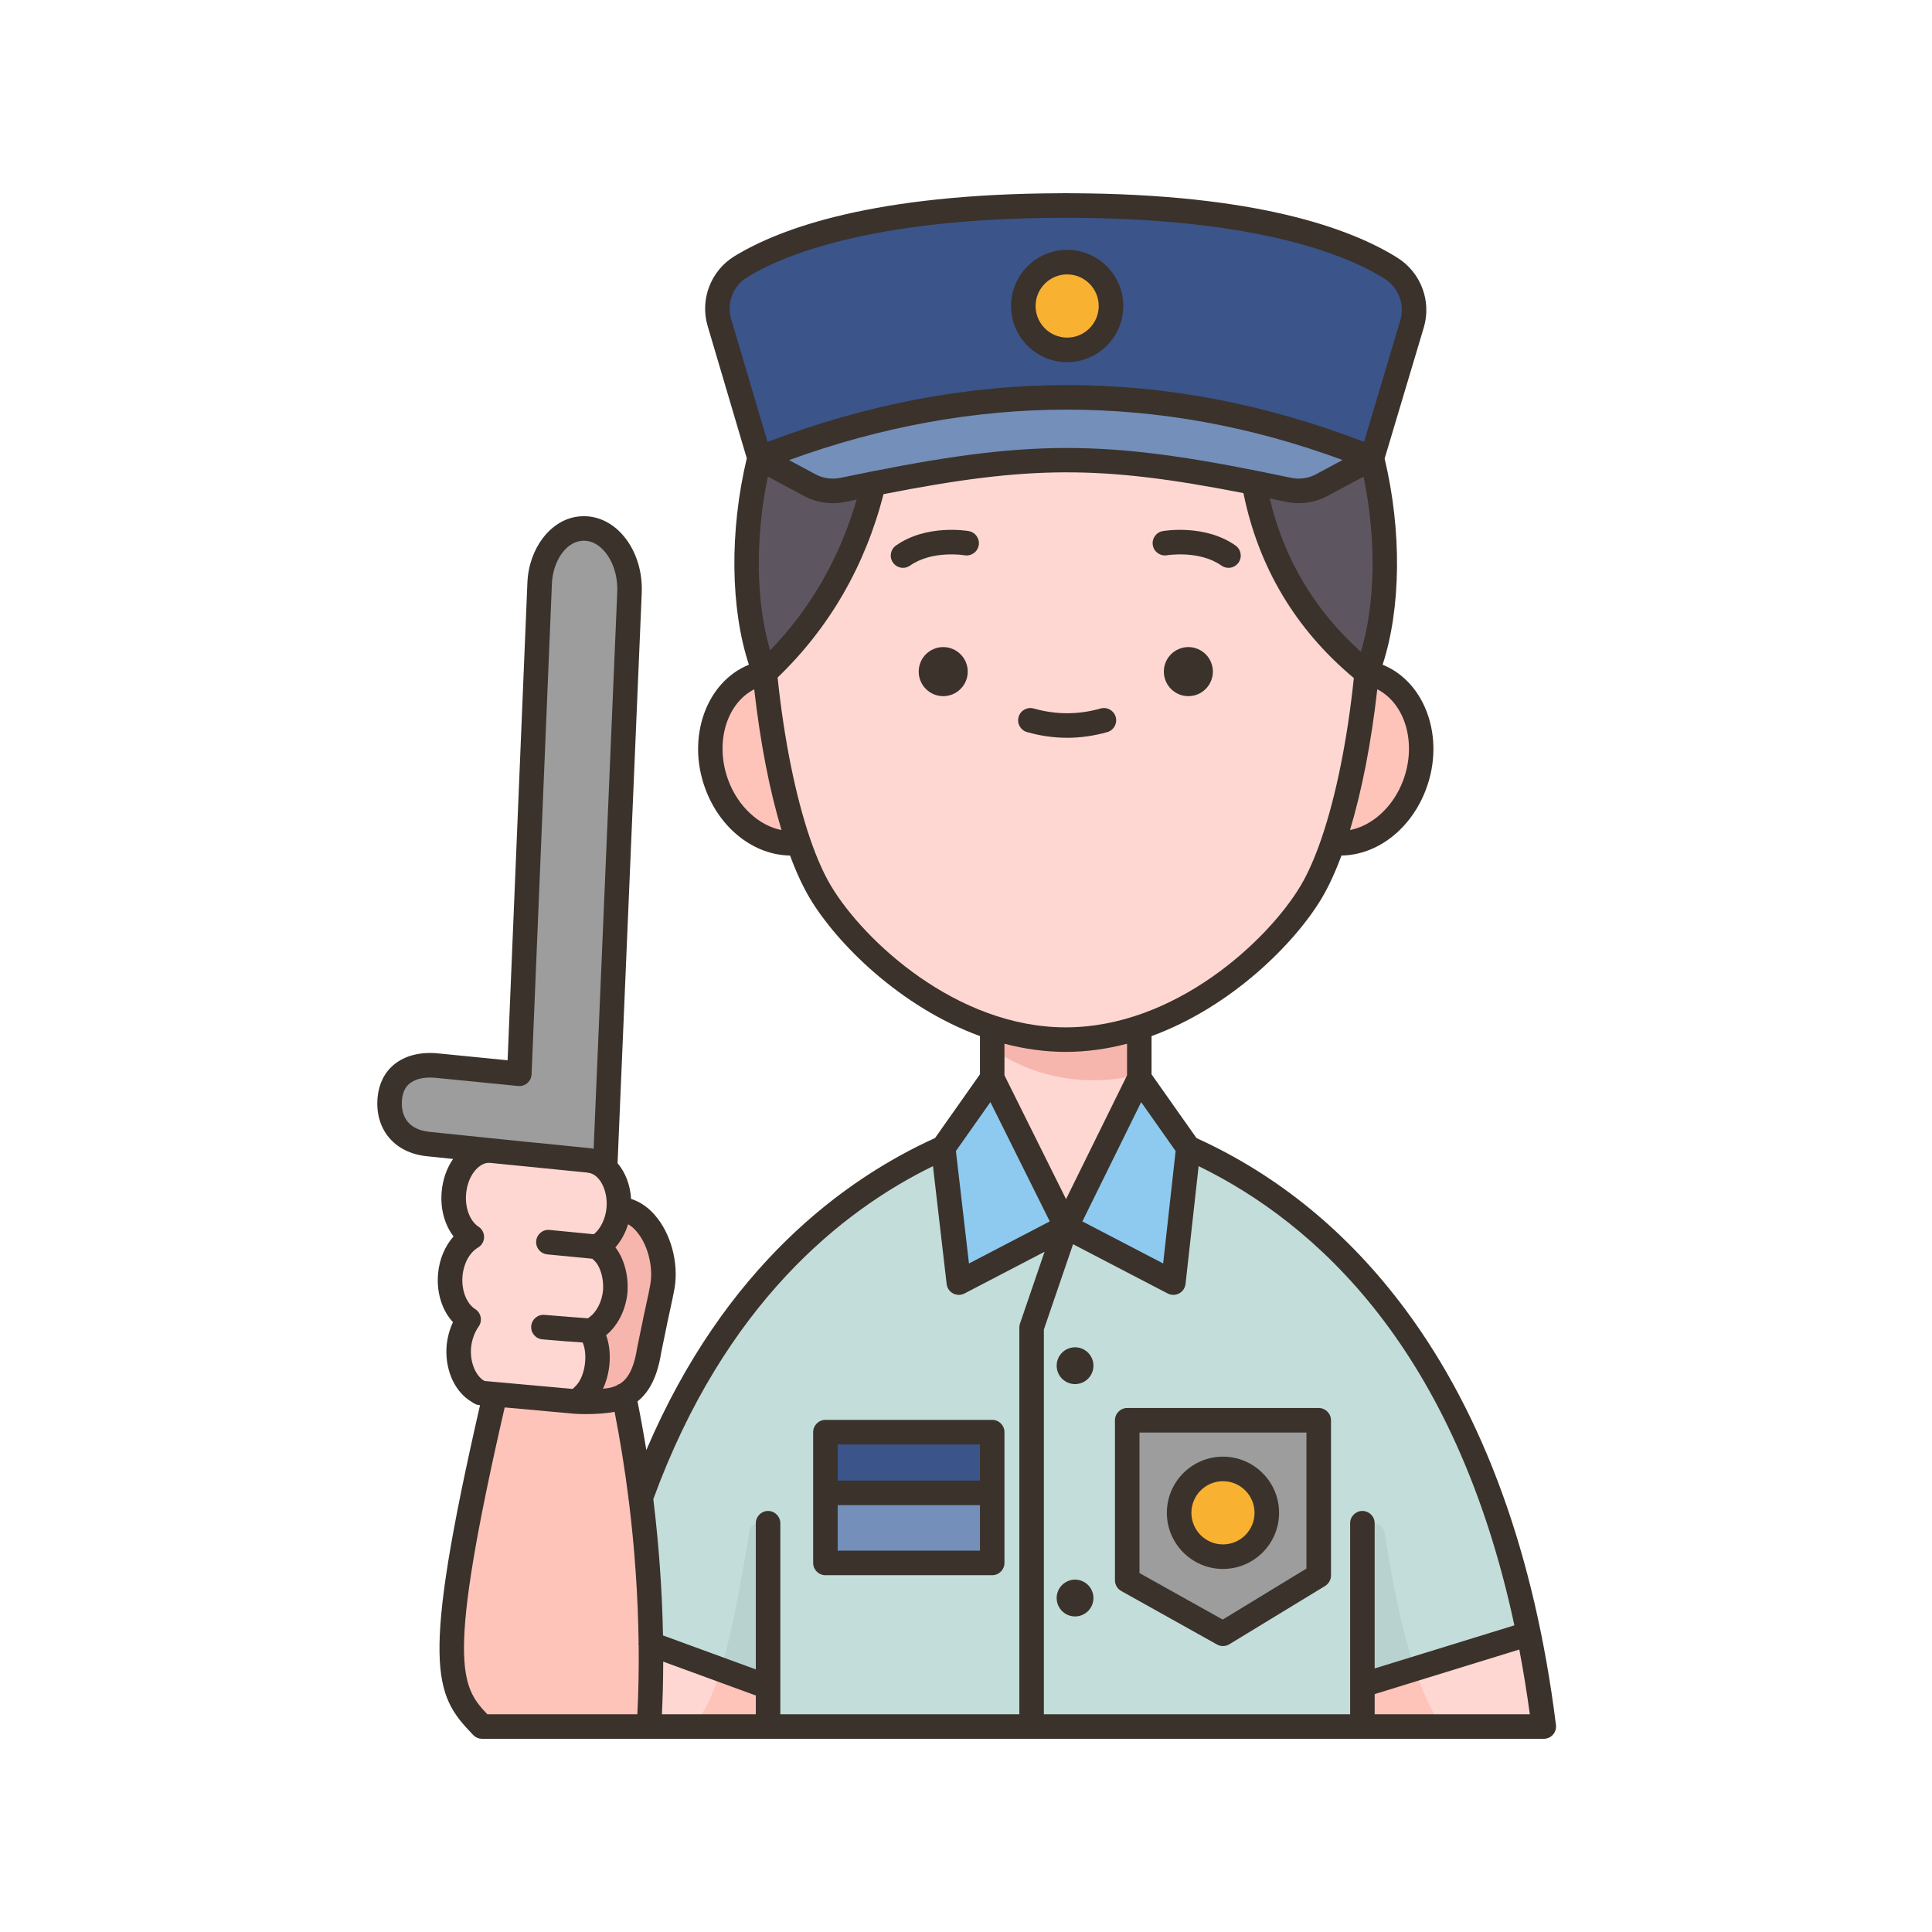 <svg xmlns="http://www.w3.org/2000/svg" xmlns:xlink="http://www.w3.org/1999/xlink" width="400" zoomAndPan="magnify" viewBox="0 0 300 300" height="400" preserveAspectRatio="xMidYMid meet" version="1.0"><defs><clipPath id="6d7d56f823"><path d="M 58.051 30 L 241.801 30 L 241.801 270 L 58.051 270 Z M 58.051 30 " clip-rule="nonzero"/></clipPath></defs><path fill="#c3ddda" d="M 184.523 178.227 C 169.016 167.211 156.855 169.273 146.457 178.227 C 131.539 184.875 111.391 199.684 99.492 232.562 C 95.957 239.57 92.875 246.73 101.074 255.285 C 103.258 263.848 110.273 267.062 119.266 268.094 L 211.551 268.094 L 211.551 268.066 C 226.688 267.586 234.789 262.465 237.363 253.695 C 227.551 205.719 202.328 186.16 184.523 178.227 Z M 184.523 178.227 " fill-opacity="1" fill-rule="nonzero"/><path fill="#738fba" d="M 117.941 71.141 C 126.781 137.422 203.383 127.293 213.035 71.141 C 180.996 51.758 149.297 51.789 117.941 71.141 Z M 117.941 71.141 " fill-opacity="1" fill-rule="nonzero"/><path fill="#5d5560" d="M 213.035 71.141 C 216.117 83.637 215.473 96.301 212.223 104.473 L 212.211 104.473 C 198.457 101.762 191.215 93.383 194.695 74.953 C 196.418 75.293 198.203 75.66 200.07 76.059 C 201.828 76.43 203.672 76.172 205.262 75.32 Z M 213.035 71.141 " fill-opacity="1" fill-rule="nonzero"/><path fill="#5d5560" d="M 130.895 76.062 C 132.535 75.719 134.117 75.395 135.652 75.094 C 138.902 90.727 133.918 100.855 118.77 104.473 L 118.758 104.473 C 115.492 96.301 114.844 83.613 117.926 71.105 L 117.941 71.141 L 125.719 75.324 C 127.305 76.172 129.137 76.43 130.895 76.062 Z M 130.895 76.062 " fill-opacity="1" fill-rule="nonzero"/><path fill="#f9b132" d="M 189.898 228.094 C 193.66 228.094 196.711 231.148 196.711 234.91 C 196.711 238.672 193.66 241.719 189.898 241.719 C 186.141 241.719 183.098 238.672 183.098 234.91 C 183.098 231.148 186.141 228.094 189.898 228.094 Z M 189.898 228.094 " fill-opacity="1" fill-rule="nonzero"/><path fill="#9c9d9c" d="M 204.77 220.539 L 204.77 244.637 L 189.898 253.695 L 175.031 245.387 L 175.031 220.539 Z M 196.711 234.91 C 196.711 231.148 193.66 228.094 189.898 228.094 C 186.141 228.094 183.098 231.148 183.098 234.91 C 183.098 238.672 186.141 241.719 189.898 241.719 C 193.66 241.719 196.711 238.672 196.711 234.91 Z M 196.711 234.91 " fill-opacity="1" fill-rule="nonzero"/><path fill="#8ecaef" d="M 154.07 167.43 C 160.68 173.09 164.984 180.426 165.543 190.488 L 148.887 199.16 L 146.457 178.227 Z M 154.07 167.43 " fill-opacity="1" fill-rule="nonzero"/><path fill="#8ecaef" d="M 176.91 167.43 L 184.523 178.223 L 184.523 178.227 L 182.195 199.16 L 165.543 190.488 C 164.008 179.914 169.098 172.93 176.91 167.43 Z M 176.91 167.43 " fill-opacity="1" fill-rule="nonzero"/><path fill="#738fba" d="M 128.172 231.805 L 154.07 231.805 L 154.07 242.684 L 128.172 242.684 Z M 128.172 231.805 " fill-opacity="1" fill-rule="nonzero"/><path fill="#3b5489" d="M 128.172 222.379 L 154.07 222.379 L 154.07 231.805 L 128.172 231.805 Z M 128.172 222.379 " fill-opacity="1" fill-rule="nonzero"/><path fill="#3b5489" d="M 164.645 31.91 C 164.926 31.902 165.203 31.902 165.488 31.902 C 165.777 31.902 166.055 31.902 166.336 31.91 C 195.492 32.016 209.625 37.641 215.996 41.648 C 218.906 43.48 220.25 47.008 219.262 50.305 L 213.035 71.141 C 181.582 58.48 149.883 58.5 117.941 71.141 L 117.926 71.105 L 117.926 71.086 L 111.707 50.082 C 110.727 46.762 112.094 43.211 115.043 41.402 C 121.453 37.488 135.586 32.008 164.645 31.91 Z M 164.645 31.91 " fill-opacity="1" fill-rule="nonzero"/><path fill="#f9b132" d="M 165.711 40.703 C 169.469 40.703 172.512 43.75 172.512 47.52 C 172.512 51.281 169.469 54.328 165.711 54.328 C 161.949 54.328 158.898 51.281 158.898 47.52 C 158.898 43.75 161.949 40.703 165.711 40.703 Z M 165.711 40.703 " fill-opacity="1" fill-rule="nonzero"/><path fill="#fec4b9" d="M 213.918 104.957 C 219.676 107.246 222.262 114.781 219.691 121.777 C 217.465 127.828 212.113 131.488 206.977 130.879 C 205.273 122.312 206.352 112.746 212.223 104.477 C 212.793 104.582 213.363 104.734 213.918 104.957 Z M 213.918 104.957 " fill-opacity="1" fill-rule="nonzero"/><path fill="#fec4b9" d="M 124.004 130.879 C 118.867 131.488 113.516 127.828 111.289 121.777 C 108.719 114.781 111.305 107.246 117.062 104.957 C 117.617 104.734 118.188 104.582 118.758 104.473 C 124.625 112.742 125.707 122.312 124.004 130.879 Z M 124.004 130.879 " fill-opacity="1" fill-rule="nonzero"/><path fill="#ffd7d2" d="M 124.004 130.879 C 121.586 123.863 119.758 114.57 118.758 104.473 L 118.77 104.473 C 126.988 96.805 132.785 87.152 135.652 75.094 C 159.707 70.309 171.012 70.234 194.695 74.953 C 196.887 87.199 202.867 96.953 212.211 104.473 L 212.223 104.473 L 212.223 104.477 C 211.223 114.574 209.395 123.863 206.977 130.879 C 205.941 133.902 204.793 136.504 203.555 138.57 C 199.16 145.902 189.121 155.5 176.91 159.523 C 173.266 160.723 169.43 161.43 165.488 161.43 C 161.551 161.43 157.715 160.723 154.07 159.523 C 141.859 155.5 131.82 145.902 127.426 138.57 C 126.188 136.504 125.039 133.902 124.004 130.879 Z M 124.004 130.879 " fill-opacity="1" fill-rule="nonzero"/><path fill="#ffd7d2" d="M 154.07 159.523 L 154.07 167.43 L 165.543 190.488 L 176.91 167.43 L 176.91 159.523 Z M 154.07 159.523 " fill-opacity="1" fill-rule="nonzero"/><path fill="#ffd7d2" d="M 111.91 259.254 L 101.074 255.285 C 95.469 259.16 95.535 263.465 100.777 268.094 L 107.168 268.094 C 113.195 267.887 115.293 264.859 111.91 259.254 Z M 111.91 259.254 " fill-opacity="1" fill-rule="nonzero"/><path fill="#fec4b9" d="M 101.074 255.285 C 100.984 247.875 100.453 240.203 99.492 232.562 C 98.832 227.238 97.957 221.922 96.875 216.727 C 88.508 210.703 81.777 210.391 76.887 216.5 C 66.699 260.402 69.84 262.848 74.859 268.094 L 100.777 268.094 C 101.031 263.957 101.125 259.668 101.074 255.285 Z M 101.074 255.285 " fill-opacity="1" fill-rule="nonzero"/><path fill="#f7b6ad" d="M 100.207 189.879 C 99.566 189.148 98.828 188.57 97.984 188.195 C 97.402 187.93 96.766 187.777 96.082 187.727 L 96.078 187.727 C 73.879 183.293 70.641 214.184 89.445 217.633 C 91.375 217.762 94.332 217.613 95.535 217.242 C 95.996 217.113 96.441 216.945 96.875 216.727 C 98.68 215.785 100.145 213.855 100.793 209.723 L 101.82 204.742 L 102.551 201.344 L 102.871 199.703 C 103.422 196.363 102.367 192.312 100.207 189.879 Z M 100.207 189.879 " fill-opacity="1" fill-rule="nonzero"/><path fill="#ffd7d2" d="M 93.961 181.348 C 90.984 170.285 84.461 170.617 75.527 178.676 C 72.988 178.945 70.801 181.68 70.48 185.172 C 70.191 188.16 71.387 190.855 73.266 192.074 C 71.504 193.109 70.141 195.293 69.922 197.973 C 69.648 200.988 70.867 203.684 72.77 204.887 C 71.984 206.004 71.418 207.438 71.25 209.07 C 71.016 211.93 72.086 214.496 73.797 215.77 C 73.988 215.902 74.164 216.008 74.336 216.117 C 74.422 216.195 74.512 216.262 74.598 216.289 L 76.887 216.5 L 89.445 217.633 C 89.871 217.422 90.594 216.742 90.906 216.379 C 92.902 214.211 93.344 209.855 92.078 207.387 C 91.945 207.125 91.832 206.863 91.648 206.637 C 91.953 206.527 92.266 206.352 92.535 206.148 C 94.121 205.059 95.312 202.988 95.539 200.477 C 95.559 200.043 95.574 199.609 95.539 199.195 C 95.434 197.586 94.953 196.098 94.16 195 C 93.73 194.434 93.246 193.977 92.73 193.609 C 94.469 192.582 95.828 190.402 96.078 187.727 C 96.078 187.723 96.078 187.719 96.078 187.715 C 96.309 185.125 95.445 182.715 93.961 181.348 Z M 93.961 181.348 " fill-opacity="1" fill-rule="nonzero"/><path fill="#9c9d9c" d="M 90.168 82.082 C 94.508 81.668 97.996 86.508 97.746 92.016 L 93.961 181.348 C 93.289 180.734 92.492 180.332 91.613 180.223 C 91.547 180.195 91.5 180.191 91.457 180.184 L 90.414 180.09 L 88.715 179.914 L 80.57 179.098 L 80.531 179.094 L 78.973 178.934 L 78.227 178.852 L 77.738 178.809 L 66.457 177.641 C 62.484 177.234 60.16 174.48 60.531 170.551 C 60.902 166.625 64.09 165.094 67.879 165.473 L 80.641 166.738 L 83.797 90.543 C 83.977 86.234 86.594 82.508 89.977 82.098 C 90.035 82.094 90.109 82.086 90.168 82.082 Z M 90.168 82.082 " fill-opacity="1" fill-rule="nonzero"/><path fill="#ffd7d2" d="M 237.367 253.695 L 237.363 253.695 L 219.699 259.141 C 215.672 264.379 217.039 267.422 223.875 268.094 L 239.719 268.094 C 239.086 263.031 238.297 258.238 237.367 253.695 Z M 237.367 253.695 " fill-opacity="1" fill-rule="nonzero"/><path fill="#b8d3cf" d="M 214.992 237.996 C 214.859 237.152 214.137 236.527 213.281 236.527 C 212.324 236.527 211.551 237.305 211.551 238.262 L 211.551 261.652 L 219.699 259.141 C 217.68 253.141 216.227 245.816 214.992 237.996 Z M 214.992 237.996 " fill-opacity="1" fill-rule="nonzero"/><path fill="#fec4b9" d="M 211.551 261.652 L 211.551 268.066 L 223.875 268.094 C 222.242 265.668 220.875 262.625 219.699 259.141 Z M 211.551 261.652 " fill-opacity="1" fill-rule="nonzero"/><path fill="#b8d3cf" d="M 117.805 236.527 C 117.086 236.527 116.477 237.051 116.363 237.758 C 115.051 245.863 113.66 253.555 111.91 259.254 L 119.258 261.941 L 119.266 261.941 L 119.266 237.988 C 119.266 237.184 118.609 236.527 117.805 236.527 Z M 117.805 236.527 " fill-opacity="1" fill-rule="nonzero"/><path fill="#fec4b9" d="M 111.91 259.254 C 110.582 263.582 109.043 266.762 107.168 268.094 L 119.266 268.094 L 119.266 261.941 L 119.258 261.941 Z M 111.91 259.254 " fill-opacity="1" fill-rule="nonzero"/><path fill="#f7b6ad" d="M 176.91 159.523 L 176.91 166.832 C 174.637 167.434 172.246 167.75 169.785 167.75 C 163.957 167.75 158.543 165.961 154.07 162.895 L 154.07 159.523 C 157.715 160.723 161.551 161.43 165.488 161.43 C 169.43 161.43 173.266 160.723 176.91 159.523 Z M 176.91 159.523 " fill-opacity="1" fill-rule="nonzero"/><path fill="#3a322b" d="M 181.207 86.223 C 181.254 86.211 186.227 85.398 189.664 87.824 C 189.996 88.059 190.379 88.172 190.758 88.172 C 191.355 88.172 191.945 87.891 192.316 87.363 C 192.922 86.504 192.715 85.316 191.855 84.711 C 187.109 81.359 180.816 82.422 180.551 82.469 C 179.516 82.652 178.828 83.637 179.008 84.672 C 179.188 85.703 180.172 86.395 181.207 86.223 Z M 181.207 86.223 " fill-opacity="1" fill-rule="nonzero"/><path fill="#3a322b" d="M 150.43 82.469 C 150.164 82.422 143.871 81.359 139.125 84.711 C 138.266 85.316 138.059 86.504 138.664 87.363 C 139.035 87.891 139.625 88.172 140.223 88.172 C 140.602 88.172 140.984 88.059 141.316 87.824 C 144.746 85.406 149.695 86.207 149.773 86.223 C 150.809 86.402 151.793 85.711 151.977 84.676 C 152.156 83.641 151.465 82.652 150.43 82.469 Z M 150.43 82.469 " fill-opacity="1" fill-rule="nonzero"/><g clip-path="url(#6d7d56f823)"><path fill="#3a322b" d="M 241.609 267.859 C 238.309 241.488 230.438 219.773 218.211 203.32 C 209.359 191.41 198.453 182.469 185.793 176.723 L 178.812 166.82 L 178.812 160.883 C 191.258 156.336 201.062 146.434 205.188 139.555 C 206.297 137.703 207.34 135.445 208.301 132.848 C 213.91 132.766 219.184 128.68 221.477 122.434 C 224.387 114.516 221.34 105.914 214.691 103.215 C 217.551 94.457 217.688 82.477 215.004 71.211 L 221.086 50.852 C 222.309 46.762 220.633 42.312 217.008 40.035 C 209.793 35.504 195.152 30.113 166.336 30.008 C 165.773 29.996 165.215 29.996 164.656 30.008 C 135.914 30.109 121.277 35.363 114.051 39.781 C 110.375 42.031 108.66 46.488 109.883 50.621 L 115.961 71.164 C 113.27 82.461 113.41 94.461 116.289 103.215 C 109.641 105.918 106.594 114.516 109.504 122.434 C 111.797 128.68 117.07 132.766 122.68 132.848 C 123.641 135.445 124.684 137.703 125.793 139.555 C 129.918 146.434 139.723 156.336 152.168 160.883 L 152.168 166.816 L 145.195 176.711 C 131.121 183.098 112.555 196.633 100.359 225.172 C 99.949 222.629 99.492 220.105 98.992 217.609 C 100.906 216.09 102.098 213.625 102.664 210.062 L 103.676 205.141 L 104.418 201.707 L 104.738 200.07 C 104.742 200.051 104.746 200.031 104.75 200.016 C 105.406 196.035 104.152 191.453 101.641 188.629 C 100.801 187.668 99.832 186.934 98.773 186.461 C 98.523 186.348 98.262 186.254 97.996 186.168 C 97.863 183.98 97.094 182.031 95.895 180.617 L 99.648 92.098 C 99.82 88.328 98.484 84.711 96.082 82.422 C 94.344 80.77 92.18 79.977 89.965 80.188 L 89.746 80.211 C 85.496 80.727 82.121 85.133 81.895 90.461 L 78.82 164.641 L 68.066 163.574 C 65.277 163.297 62.895 163.898 61.18 165.309 C 59.715 166.516 58.836 168.27 58.637 170.371 C 58.168 175.336 61.23 179.02 66.262 179.535 L 70.355 179.961 C 69.402 181.34 68.762 183.074 68.59 184.984 C 68.332 187.629 69.027 190.168 70.426 191.992 C 69.082 193.504 68.207 195.574 68.023 197.801 C 67.762 200.715 68.645 203.48 70.336 205.309 C 69.82 206.406 69.488 207.625 69.352 208.914 C 69.07 212.355 70.336 215.57 72.66 217.301 C 72.684 217.316 72.703 217.332 72.727 217.348 C 72.898 217.461 73.055 217.562 73.219 217.664 C 73.457 217.855 73.707 217.996 73.969 218.09 C 74.117 218.141 74.27 218.172 74.426 218.188 L 74.539 218.199 C 65.258 258.684 67.473 263.141 73.262 269.18 L 73.484 269.414 C 73.492 269.418 73.496 269.422 73.5 269.426 C 73.57 269.496 73.645 269.559 73.723 269.617 C 73.75 269.633 73.77 269.656 73.793 269.672 C 73.898 269.742 74.008 269.805 74.121 269.852 C 74.164 269.871 74.211 269.879 74.254 269.895 C 74.332 269.918 74.402 269.945 74.484 269.965 C 74.605 269.988 74.727 270 74.852 270 C 74.855 270 74.859 270 74.863 270 L 239.719 270 C 240.266 270 240.785 269.766 241.148 269.355 C 241.508 268.945 241.676 268.402 241.609 267.859 Z M 235.152 252.383 L 213.457 259.074 L 213.457 236.527 C 213.457 235.477 212.602 234.621 211.551 234.621 C 210.5 234.621 209.648 235.477 209.648 236.527 L 209.648 266.191 L 162.09 266.191 L 162.09 206.449 L 166.625 193.199 L 181.32 200.852 C 181.594 200.996 181.895 201.066 182.199 201.066 C 182.504 201.066 182.812 200.992 183.094 200.84 C 183.648 200.547 184.02 199.996 184.09 199.371 L 186.121 181.078 C 204.363 189.969 225.977 209.508 235.152 252.383 Z M 180.613 196.188 L 168.074 189.66 L 177.199 171.141 L 182.551 178.73 Z M 217.906 121.117 C 216.387 125.25 213.125 128.207 209.625 128.891 C 211.469 122.797 212.93 115.328 213.863 107.031 C 218.195 109.25 220.016 115.375 217.906 121.117 Z M 119.586 100.992 C 117.379 93.5 117.234 83.609 119.227 73.996 L 124.82 77 C 126.211 77.746 127.762 78.133 129.324 78.129 C 129.98 78.129 130.633 78.062 131.281 77.93 C 131.871 77.805 132.449 77.688 133.023 77.57 C 130.418 86.578 125.91 94.438 119.586 100.992 Z M 135.344 73.215 C 135.336 73.215 135.328 73.215 135.32 73.219 C 133.77 73.527 132.168 73.852 130.504 74.199 C 129.184 74.477 127.801 74.277 126.621 73.645 L 122.52 71.441 C 151.285 61 180.164 60.996 208.48 71.43 L 204.359 73.641 C 203.176 74.277 201.789 74.473 200.461 74.191 C 172.879 68.367 161.426 68.039 135.344 73.215 Z M 199.676 77.918 C 201.883 78.383 204.184 78.059 206.16 76.996 L 211.73 74.008 C 213.742 83.695 213.582 93.688 211.324 101.219 C 204.125 94.77 199.375 86.77 197.156 77.391 C 197.98 77.562 198.82 77.738 199.676 77.918 Z M 116.039 43.031 C 121.559 39.656 135.051 34.039 163.77 33.82 C 163.809 33.824 163.844 33.832 163.883 33.828 C 164.41 33.812 164.945 33.809 165.492 33.812 C 165.84 33.812 166.18 33.816 166.523 33.816 C 166.715 33.82 166.906 33.824 167.098 33.828 C 167.121 33.828 167.145 33.832 167.168 33.832 C 167.195 33.832 167.223 33.824 167.25 33.824 C 196.008 34.051 209.477 39.801 214.98 43.262 C 217.164 44.633 218.176 47.305 217.441 49.758 L 211.805 68.621 C 181.309 56.852 150.168 56.855 119.18 68.629 L 113.531 49.539 C 112.797 47.059 113.828 44.383 116.039 43.031 Z M 113.074 121.117 C 110.965 115.375 112.785 109.25 117.117 107.031 C 118.051 115.328 119.512 122.797 121.355 128.891 C 117.855 128.207 114.594 125.25 113.074 121.117 Z M 129.059 137.594 C 127.91 135.684 126.828 133.23 125.832 130.344 C 125.816 130.293 125.801 130.242 125.781 130.191 C 123.543 123.645 121.762 114.902 120.746 105.207 C 128.801 97.453 134.328 87.883 137.195 76.73 C 159.945 72.27 170.867 72.219 193.078 76.57 C 195.418 88.082 201.18 97.73 210.223 105.289 C 209.211 114.953 207.434 123.664 205.199 130.195 C 205.18 130.242 205.164 130.293 205.148 130.344 C 204.152 133.227 203.07 135.684 201.926 137.594 C 196.84 146.074 182.453 159.527 165.488 159.527 C 148.527 159.527 134.141 146.074 129.059 137.594 Z M 165.488 163.336 C 168.766 163.336 171.949 162.871 175.008 162.07 L 175.008 166.98 L 165.535 186.199 L 155.973 166.977 L 155.973 162.07 C 159.031 162.871 162.215 163.336 165.488 163.336 Z M 153.789 171.129 L 163.008 189.66 L 150.461 196.195 L 148.434 178.73 Z M 144.871 181.078 L 146.996 199.383 C 147.07 200.004 147.441 200.551 147.996 200.844 C 148.273 200.992 148.582 201.066 148.887 201.066 C 149.188 201.066 149.492 200.996 149.766 200.852 L 162.199 194.375 L 158.387 205.516 C 158.316 205.711 158.281 205.922 158.281 206.133 L 158.281 266.191 L 121.168 266.191 L 121.168 236.527 C 121.168 235.477 120.316 234.621 119.266 234.621 C 118.215 234.621 117.363 235.477 117.363 236.527 L 117.363 259.223 L 102.949 253.949 C 102.816 246.98 102.312 239.855 101.445 232.785 C 112.523 202.504 130.707 188 144.871 181.078 Z M 102.984 258.016 L 117.363 263.277 L 117.363 266.191 L 102.781 266.191 C 102.91 263.508 102.98 260.781 102.984 258.016 Z M 98.781 191.148 C 100.523 193.102 101.453 196.555 100.996 199.367 L 100.691 200.941 L 99.953 204.355 L 98.926 209.34 C 98.922 209.367 98.914 209.398 98.91 209.43 C 98.395 212.723 97.375 214.164 96.27 214.867 C 96.059 214.938 95.863 215.039 95.695 215.172 C 95.473 215.27 95.25 215.348 95.027 215.406 C 95.012 215.414 94.992 215.418 94.977 215.422 C 94.703 215.508 94.223 215.586 93.629 215.645 C 94.809 213.137 95.043 209.844 94.121 207.332 C 95.965 205.816 97.191 203.367 97.438 200.645 C 97.438 200.613 97.441 200.578 97.441 200.547 C 97.461 200.066 97.477 199.574 97.441 199.066 C 97.312 197.102 96.695 195.262 95.707 193.887 C 95.703 193.879 95.695 193.875 95.691 193.867 C 95.684 193.859 95.684 193.852 95.676 193.844 C 95.637 193.793 95.598 193.742 95.559 193.695 C 96.434 192.699 97.109 191.465 97.531 190.102 C 97.973 190.352 98.391 190.695 98.781 191.148 Z M 62.426 170.73 C 62.531 169.629 62.914 168.816 63.602 168.25 C 64.504 167.508 65.957 167.191 67.691 167.367 L 80.453 168.633 C 80.973 168.684 81.492 168.52 81.887 168.176 C 82.281 167.832 82.52 167.34 82.543 166.816 L 85.699 90.621 C 85.844 87.191 87.824 84.281 90.18 83.996 L 90.348 83.977 C 91.73 83.844 92.805 84.559 93.457 85.184 C 95.051 86.699 95.965 89.281 95.848 91.934 L 92.18 178.391 C 92.133 178.383 92.086 178.367 92.035 178.359 C 91.867 178.312 91.727 178.297 91.625 178.289 L 80.629 177.191 L 66.652 175.75 C 63.695 175.441 62.152 173.613 62.426 170.73 Z M 73.145 209.27 C 73.27 208.035 73.68 206.898 74.328 205.98 C 74.625 205.555 74.738 205.023 74.637 204.512 C 74.535 204 74.227 203.555 73.785 203.273 C 72.43 202.418 71.621 200.309 71.82 198.129 C 71.977 196.215 72.922 194.484 74.227 193.723 C 74.797 193.387 75.152 192.785 75.168 192.121 C 75.184 191.461 74.855 190.84 74.301 190.48 C 72.961 189.605 72.168 187.5 72.379 185.344 C 72.633 182.555 74.281 180.727 75.699 180.574 C 75.828 180.562 76.008 180.562 76.176 180.578 L 88.516 181.809 L 91.152 182.07 C 91.227 182.09 91.301 182.105 91.379 182.113 C 93.113 182.328 94.422 184.863 94.18 187.543 C 94.027 189.234 93.273 190.781 92.215 191.652 L 85.336 190.984 C 84.289 190.879 83.359 191.648 83.258 192.695 C 83.254 192.758 83.25 192.82 83.25 192.883 C 83.25 193.852 83.984 194.68 84.969 194.777 L 91.98 195.457 C 92.219 195.664 92.441 195.887 92.633 196.137 C 93.199 196.941 93.559 198.066 93.645 199.336 C 93.664 199.629 93.652 199.98 93.641 200.352 C 93.465 202.152 92.629 203.77 91.457 204.578 C 91.434 204.598 91.41 204.613 91.387 204.629 C 91.352 204.656 91.316 204.68 91.281 204.703 L 88.926 204.527 C 88.922 204.527 88.918 204.527 88.914 204.527 C 88.91 204.527 88.902 204.527 88.898 204.523 L 84.543 204.176 C 83.492 204.086 82.574 204.867 82.488 205.918 C 82.398 206.965 83.18 207.887 84.227 207.973 L 87.863 208.277 C 87.883 208.281 87.902 208.281 87.922 208.285 L 88.66 208.328 L 90.477 208.461 C 91.305 210.371 90.848 213.633 89.504 215.094 C 89.484 215.109 89.469 215.129 89.453 215.148 C 89.328 215.293 89.109 215.504 88.918 215.672 L 75.238 214.438 C 75.129 214.367 75.02 214.301 74.902 214.223 C 73.684 213.289 72.977 211.289 73.145 209.27 Z M 78.367 218.543 L 89.27 219.531 C 89.285 219.531 89.293 219.531 89.305 219.531 C 89.312 219.531 89.316 219.535 89.32 219.535 C 89.82 219.566 90.383 219.582 90.973 219.582 C 92.52 219.582 94.234 219.469 95.434 219.227 C 96.297 223.621 97.016 228.102 97.586 232.609 C 97.586 232.773 97.605 232.93 97.648 233.086 C 98.555 240.406 99.062 247.793 99.164 254.988 C 99.133 255.191 99.141 255.391 99.176 255.586 C 99.211 259.184 99.141 262.727 98.969 266.191 L 75.672 266.191 C 71.527 261.836 69.254 258.18 78.367 218.543 Z M 213.457 266.191 L 213.457 263.059 L 235.914 256.137 C 236.531 259.359 237.078 262.711 237.551 266.191 Z M 213.457 266.191 " fill-opacity="1" fill-rule="nonzero"/></g><path fill="#3a322b" d="M 169.789 248.145 C 169.789 248.523 169.715 248.887 169.57 249.238 C 169.426 249.586 169.219 249.895 168.953 250.164 C 168.684 250.43 168.375 250.637 168.027 250.781 C 167.676 250.93 167.312 251 166.934 251 C 166.555 251 166.191 250.93 165.84 250.781 C 165.492 250.637 165.184 250.43 164.914 250.164 C 164.648 249.895 164.441 249.586 164.297 249.238 C 164.152 248.887 164.078 248.523 164.078 248.145 C 164.078 247.766 164.152 247.398 164.297 247.051 C 164.441 246.699 164.648 246.391 164.914 246.121 C 165.184 245.855 165.492 245.648 165.84 245.504 C 166.191 245.359 166.555 245.285 166.934 245.285 C 167.312 245.285 167.676 245.359 168.027 245.504 C 168.375 245.648 168.684 245.855 168.953 246.121 C 169.219 246.391 169.426 246.699 169.57 247.051 C 169.715 247.398 169.789 247.766 169.789 248.145 Z M 169.789 248.145 " fill-opacity="1" fill-rule="nonzero"/><path fill="#3a322b" d="M 169.789 212.062 C 169.789 212.441 169.715 212.809 169.57 213.156 C 169.426 213.508 169.219 213.816 168.953 214.086 C 168.684 214.352 168.375 214.559 168.027 214.703 C 167.676 214.848 167.312 214.922 166.934 214.922 C 166.555 214.922 166.191 214.848 165.84 214.703 C 165.492 214.559 165.184 214.352 164.914 214.086 C 164.648 213.816 164.441 213.508 164.297 213.156 C 164.152 212.809 164.078 212.441 164.078 212.062 C 164.078 211.684 164.152 211.32 164.297 210.969 C 164.441 210.621 164.648 210.312 164.914 210.043 C 165.184 209.777 165.492 209.57 165.84 209.426 C 166.191 209.277 166.555 209.207 166.934 209.207 C 167.312 209.207 167.676 209.277 168.027 209.426 C 168.375 209.57 168.684 209.777 168.953 210.043 C 169.219 210.312 169.426 210.621 169.57 210.969 C 169.715 211.32 169.789 211.684 169.789 212.062 Z M 169.789 212.062 " fill-opacity="1" fill-rule="nonzero"/><path fill="#3a322b" d="M 128.172 244.594 L 154.07 244.594 C 155.121 244.594 155.973 243.738 155.973 242.688 L 155.973 222.383 C 155.973 221.332 155.121 220.477 154.07 220.477 L 128.172 220.477 C 127.117 220.477 126.266 221.332 126.266 222.383 L 126.266 242.688 C 126.266 243.738 127.117 244.594 128.172 244.594 Z M 130.074 240.781 L 130.074 233.711 L 152.168 233.711 L 152.168 240.781 Z M 130.074 224.289 L 152.168 224.289 L 152.168 229.902 L 130.074 229.902 Z M 130.074 224.289 " fill-opacity="1" fill-rule="nonzero"/><path fill="#3a322b" d="M 175.031 218.633 C 173.98 218.633 173.129 219.488 173.129 220.539 L 173.129 245.383 C 173.129 246.074 173.504 246.711 174.105 247.047 L 188.973 255.355 C 189.262 255.52 189.582 255.598 189.902 255.598 C 190.246 255.598 190.59 255.508 190.891 255.32 L 205.762 246.266 C 206.328 245.918 206.676 245.301 206.676 244.637 L 206.676 220.539 C 206.676 219.488 205.82 218.633 204.77 218.633 Z M 202.867 243.566 L 189.859 251.488 L 176.938 244.266 L 176.938 222.445 L 202.867 222.445 Z M 202.867 243.566 " fill-opacity="1" fill-rule="nonzero"/><path fill="#3a322b" d="M 188.336 104.289 C 188.336 104.793 188.238 105.277 188.043 105.746 C 187.852 106.211 187.578 106.625 187.219 106.98 C 186.863 107.34 186.449 107.613 185.984 107.809 C 185.52 108 185.031 108.098 184.527 108.098 C 184.023 108.098 183.539 108 183.07 107.809 C 182.605 107.613 182.191 107.34 181.836 106.98 C 181.48 106.625 181.203 106.211 181.012 105.746 C 180.816 105.277 180.723 104.793 180.723 104.289 C 180.723 103.781 180.816 103.297 181.012 102.828 C 181.203 102.363 181.48 101.949 181.836 101.594 C 182.191 101.238 182.605 100.961 183.07 100.77 C 183.539 100.574 184.023 100.477 184.527 100.477 C 185.031 100.477 185.52 100.574 185.984 100.77 C 186.449 100.961 186.863 101.238 187.219 101.594 C 187.578 101.949 187.852 102.363 188.043 102.828 C 188.238 103.297 188.336 103.781 188.336 104.289 Z M 188.336 104.289 " fill-opacity="1" fill-rule="nonzero"/><path fill="#3a322b" d="M 150.27 104.289 C 150.27 104.793 150.172 105.277 149.98 105.746 C 149.785 106.211 149.512 106.625 149.152 106.98 C 148.797 107.34 148.387 107.613 147.918 107.809 C 147.453 108 146.965 108.098 146.461 108.098 C 145.957 108.098 145.473 108 145.004 107.809 C 144.539 107.613 144.129 107.34 143.77 106.98 C 143.414 106.625 143.137 106.211 142.945 105.746 C 142.75 105.277 142.656 104.793 142.656 104.289 C 142.656 103.781 142.75 103.297 142.945 102.828 C 143.137 102.363 143.414 101.949 143.77 101.594 C 144.129 101.238 144.539 100.961 145.004 100.77 C 145.473 100.574 145.957 100.477 146.461 100.477 C 146.965 100.477 147.453 100.574 147.918 100.77 C 148.387 100.961 148.797 101.238 149.152 101.594 C 149.512 101.949 149.785 102.363 149.98 102.828 C 150.172 103.297 150.27 103.781 150.27 104.289 Z M 150.27 104.289 " fill-opacity="1" fill-rule="nonzero"/><path fill="#3a322b" d="M 171.938 113.68 C 172.949 113.395 173.535 112.344 173.25 111.328 C 172.961 110.316 171.91 109.73 170.898 110.016 C 167.445 110.996 163.969 110.996 160.516 110.016 C 159.504 109.73 158.453 110.316 158.168 111.328 C 157.879 112.344 158.469 113.395 159.48 113.68 C 161.543 114.266 163.637 114.562 165.707 114.562 C 167.777 114.562 169.875 114.266 171.938 113.68 Z M 171.938 113.68 " fill-opacity="1" fill-rule="nonzero"/><path fill="#3a322b" d="M 189.902 243.625 C 194.703 243.625 198.613 239.715 198.613 234.91 C 198.613 230.102 194.707 226.191 189.902 226.191 C 185.098 226.191 181.191 230.102 181.191 234.91 C 181.191 239.715 185.098 243.625 189.902 243.625 Z M 189.902 230 C 192.605 230 194.805 232.203 194.805 234.91 C 194.805 237.613 192.605 239.816 189.902 239.816 C 187.199 239.816 185 237.613 185 234.91 C 185 232.203 187.199 230 189.902 230 Z M 189.902 230 " fill-opacity="1" fill-rule="nonzero"/><path fill="#3a322b" d="M 165.707 56.234 C 170.512 56.234 174.418 52.324 174.418 47.516 C 174.418 42.711 170.512 38.801 165.707 38.801 C 160.906 38.801 156.996 42.711 156.996 47.516 C 156.996 52.324 160.906 56.234 165.707 56.234 Z M 165.707 42.609 C 168.41 42.609 170.609 44.812 170.609 47.516 C 170.609 50.223 168.41 52.422 165.707 52.422 C 163.004 52.422 160.805 50.223 160.805 47.516 C 160.805 44.812 163.004 42.609 165.707 42.609 Z M 165.707 42.609 " fill-opacity="1" fill-rule="nonzero"/></svg>
